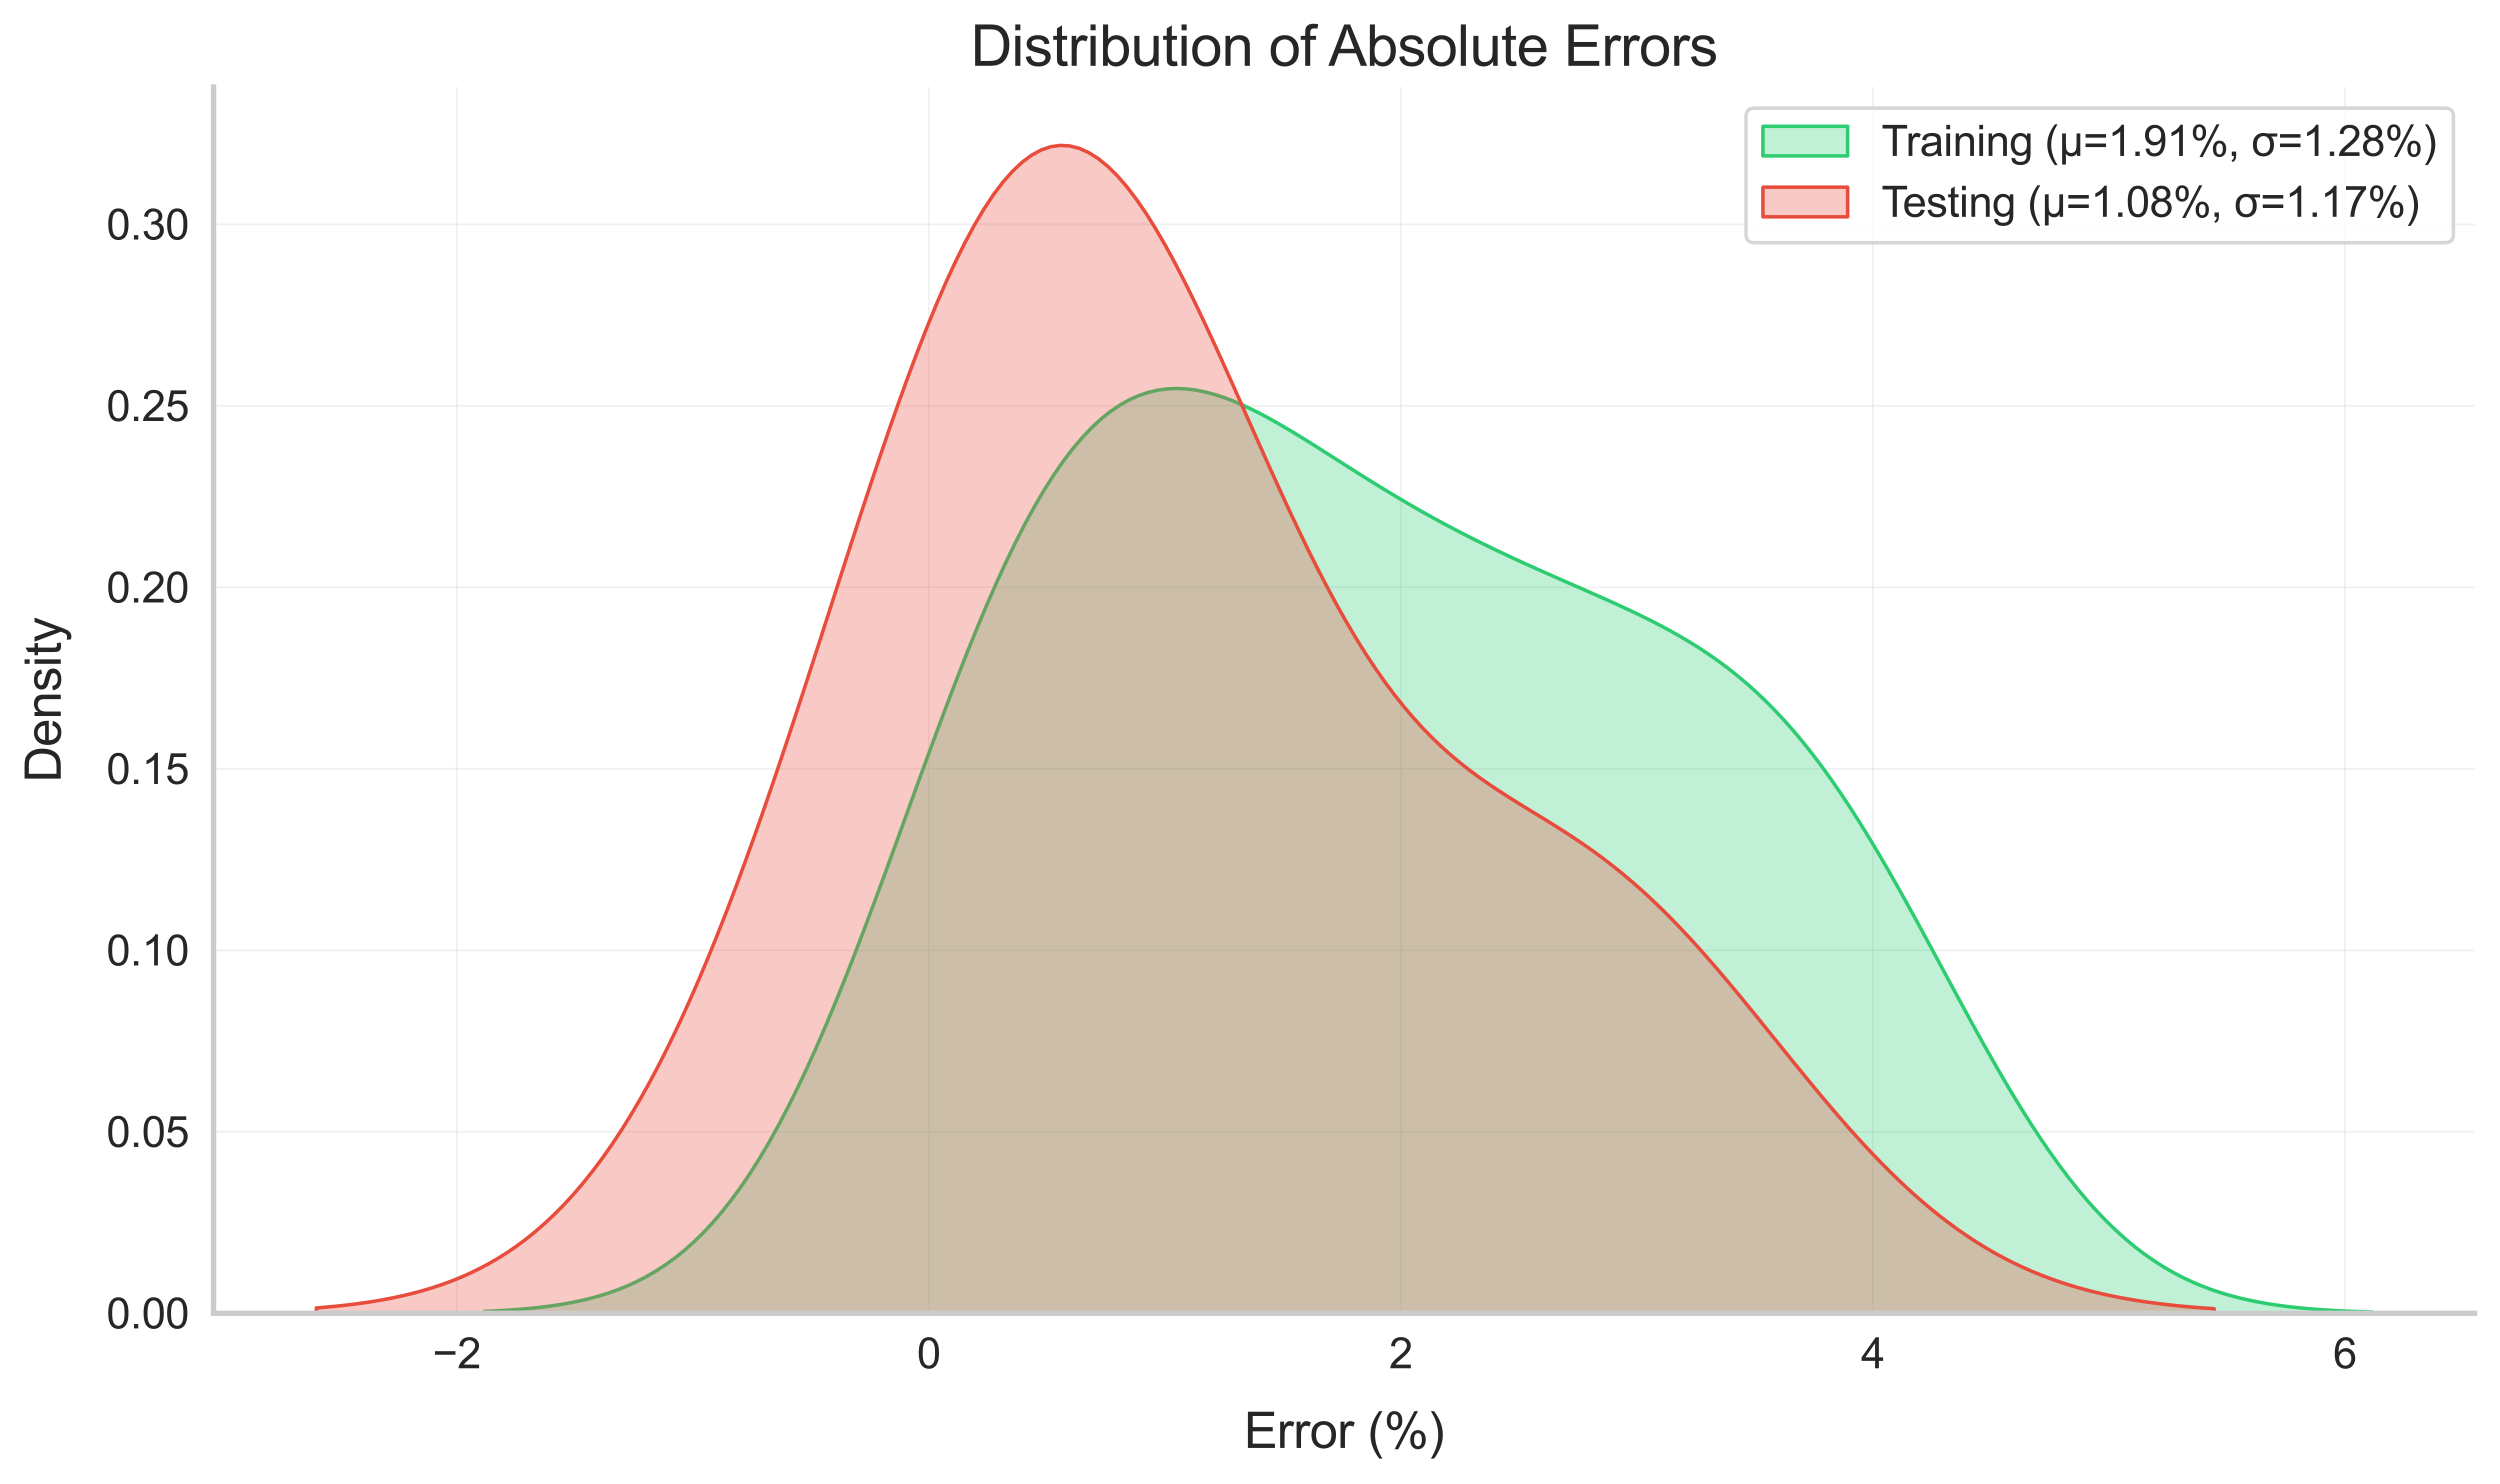 <?xml version="1.0" encoding="utf-8" standalone="no"?>
<!DOCTYPE svg PUBLIC "-//W3C//DTD SVG 1.1//EN"
  "http://www.w3.org/Graphics/SVG/1.1/DTD/svg11.dtd">
<svg xmlns:xlink="http://www.w3.org/1999/xlink" width="708.48pt" height="420.48pt" viewBox="0 0 708.48 420.48" xmlns="http://www.w3.org/2000/svg" version="1.1">
 <defs>
  <style type="text/css">*{stroke-linejoin: round; stroke-linecap: butt}</style>
 </defs>
 <g id="figure_1">
  <g id="patch_1">
   <path d="M 0 420.48 
L 708.48 420.48 
L 708.48 -0 
L 0 -0 
z
" style="fill: #ffffff"/>
  </g>
  <g id="axes_1">
   <g id="patch_2">
    <path d="M 60.521 372.168 
L 701.28 372.168 
L 701.28 24.652 
L 60.521 24.652 
z
" style="fill: #ffffff"/>
   </g>
   <g id="matplotlib.axis_1">
    <g id="xtick_1">
     <g id="line2d_1">
      <path d="M 129.421 372.168 
L 129.421 24.652 
" clip-path="url(#p36e61e6f39)" style="fill: none; stroke: #cccccc; stroke-opacity: 0.3; stroke-width: 0.5; stroke-linecap: round"/>
     </g>
     <g id="text_1">
      <!-- −2 -->
      <g style="fill: #262626" transform="translate(122.58 387.757) scale(0.12 -0.12)">
       <defs>
        <path id="ArialMT-2212" d="M 3381 1997 
L 356 1997 
L 356 2522 
L 3381 2522 
L 3381 1997 
z
" transform="scale(0.016)"/>
        <path id="ArialMT-32" d="M 3222 541 
L 3222 0 
L 194 0 
Q 188 203 259 391 
Q 375 700 629 1000 
Q 884 1300 1366 1694 
Q 2113 2306 2375 2664 
Q 2638 3022 2638 3341 
Q 2638 3675 2398 3904 
Q 2159 4134 1775 4134 
Q 1369 4134 1125 3890 
Q 881 3647 878 3216 
L 300 3275 
Q 359 3922 746 4261 
Q 1134 4600 1788 4600 
Q 2447 4600 2831 4234 
Q 3216 3869 3216 3328 
Q 3216 3053 3103 2787 
Q 2991 2522 2730 2228 
Q 2469 1934 1863 1422 
Q 1356 997 1212 845 
Q 1069 694 975 541 
L 3222 541 
z
" transform="scale(0.016)"/>
       </defs>
       <use xlink:href="#ArialMT-2212"/>
       <use xlink:href="#ArialMT-32" x="58.398"/>
      </g>
     </g>
    </g>
    <g id="xtick_2">
     <g id="line2d_2">
      <path d="M 263.195 372.168 
L 263.195 24.652 
" clip-path="url(#p36e61e6f39)" style="fill: none; stroke: #cccccc; stroke-opacity: 0.3; stroke-width: 0.5; stroke-linecap: round"/>
     </g>
     <g id="text_2">
      <!-- 0 -->
      <g style="fill: #262626" transform="translate(259.858 387.757) scale(0.12 -0.12)">
       <defs>
        <path id="ArialMT-30" d="M 266 2259 
Q 266 3072 433 3567 
Q 600 4063 929 4331 
Q 1259 4600 1759 4600 
Q 2128 4600 2406 4451 
Q 2684 4303 2865 4023 
Q 3047 3744 3150 3342 
Q 3253 2941 3253 2259 
Q 3253 1453 3087 958 
Q 2922 463 2592 192 
Q 2263 -78 1759 -78 
Q 1097 -78 719 397 
Q 266 969 266 2259 
z
M 844 2259 
Q 844 1131 1108 757 
Q 1372 384 1759 384 
Q 2147 384 2411 759 
Q 2675 1134 2675 2259 
Q 2675 3391 2411 3762 
Q 2147 4134 1753 4134 
Q 1366 4134 1134 3806 
Q 844 3388 844 2259 
z
" transform="scale(0.016)"/>
       </defs>
       <use xlink:href="#ArialMT-30"/>
      </g>
     </g>
    </g>
    <g id="xtick_3">
     <g id="line2d_3">
      <path d="M 396.969 372.168 
L 396.969 24.652 
" clip-path="url(#p36e61e6f39)" style="fill: none; stroke: #cccccc; stroke-opacity: 0.3; stroke-width: 0.5; stroke-linecap: round"/>
     </g>
     <g id="text_3">
      <!-- 2 -->
      <g style="fill: #262626" transform="translate(393.633 387.757) scale(0.12 -0.12)">
       <use xlink:href="#ArialMT-32"/>
      </g>
     </g>
    </g>
    <g id="xtick_4">
     <g id="line2d_4">
      <path d="M 530.743 372.168 
L 530.743 24.652 
" clip-path="url(#p36e61e6f39)" style="fill: none; stroke: #cccccc; stroke-opacity: 0.3; stroke-width: 0.5; stroke-linecap: round"/>
     </g>
     <g id="text_4">
      <!-- 4 -->
      <g style="fill: #262626" transform="translate(527.407 387.757) scale(0.12 -0.12)">
       <defs>
        <path id="ArialMT-34" d="M 2069 0 
L 2069 1097 
L 81 1097 
L 81 1613 
L 2172 4581 
L 2631 4581 
L 2631 1613 
L 3250 1613 
L 3250 1097 
L 2631 1097 
L 2631 0 
L 2069 0 
z
M 2069 1613 
L 2069 3678 
L 634 1613 
L 2069 1613 
z
" transform="scale(0.016)"/>
       </defs>
       <use xlink:href="#ArialMT-34"/>
      </g>
     </g>
    </g>
    <g id="xtick_5">
     <g id="line2d_5">
      <path d="M 664.518 372.168 
L 664.518 24.652 
" clip-path="url(#p36e61e6f39)" style="fill: none; stroke: #cccccc; stroke-opacity: 0.3; stroke-width: 0.5; stroke-linecap: round"/>
     </g>
     <g id="text_5">
      <!-- 6 -->
      <g style="fill: #262626" transform="translate(661.181 387.757) scale(0.12 -0.12)">
       <defs>
        <path id="ArialMT-36" d="M 3184 3459 
L 2625 3416 
Q 2550 3747 2413 3897 
Q 2184 4138 1850 4138 
Q 1581 4138 1378 3988 
Q 1113 3794 959 3422 
Q 806 3050 800 2363 
Q 1003 2672 1297 2822 
Q 1591 2972 1913 2972 
Q 2475 2972 2870 2558 
Q 3266 2144 3266 1488 
Q 3266 1056 3080 686 
Q 2894 316 2569 119 
Q 2244 -78 1831 -78 
Q 1128 -78 684 439 
Q 241 956 241 2144 
Q 241 3472 731 4075 
Q 1159 4600 1884 4600 
Q 2425 4600 2770 4297 
Q 3116 3994 3184 3459 
z
M 888 1484 
Q 888 1194 1011 928 
Q 1134 663 1356 523 
Q 1578 384 1822 384 
Q 2178 384 2434 671 
Q 2691 959 2691 1453 
Q 2691 1928 2437 2201 
Q 2184 2475 1800 2475 
Q 1419 2475 1153 2201 
Q 888 1928 888 1484 
z
" transform="scale(0.016)"/>
       </defs>
       <use xlink:href="#ArialMT-36"/>
      </g>
     </g>
    </g>
    <g id="text_6">
     <!-- Error (%) -->
     <g style="fill: #262626" transform="translate(352.515 410.333) scale(0.14 -0.14)">
      <defs>
       <path id="ArialMT-45" d="M 506 0 
L 506 4581 
L 3819 4581 
L 3819 4041 
L 1113 4041 
L 1113 2638 
L 3647 2638 
L 3647 2100 
L 1113 2100 
L 1113 541 
L 3925 541 
L 3925 0 
L 506 0 
z
" transform="scale(0.016)"/>
       <path id="ArialMT-72" d="M 416 0 
L 416 3319 
L 922 3319 
L 922 2816 
Q 1116 3169 1280 3281 
Q 1444 3394 1641 3394 
Q 1925 3394 2219 3213 
L 2025 2691 
Q 1819 2813 1613 2813 
Q 1428 2813 1281 2702 
Q 1134 2591 1072 2394 
Q 978 2094 978 1738 
L 978 0 
L 416 0 
z
" transform="scale(0.016)"/>
       <path id="ArialMT-6f" d="M 213 1659 
Q 213 2581 725 3025 
Q 1153 3394 1769 3394 
Q 2453 3394 2887 2945 
Q 3322 2497 3322 1706 
Q 3322 1066 3130 698 
Q 2938 331 2570 128 
Q 2203 -75 1769 -75 
Q 1072 -75 642 372 
Q 213 819 213 1659 
z
M 791 1659 
Q 791 1022 1069 705 
Q 1347 388 1769 388 
Q 2188 388 2466 706 
Q 2744 1025 2744 1678 
Q 2744 2294 2464 2611 
Q 2184 2928 1769 2928 
Q 1347 2928 1069 2612 
Q 791 2297 791 1659 
z
" transform="scale(0.016)"/>
       <path id="ArialMT-20" transform="scale(0.016)"/>
       <path id="ArialMT-28" d="M 1497 -1347 
Q 1031 -759 709 28 
Q 388 816 388 1659 
Q 388 2403 628 3084 
Q 909 3875 1497 4659 
L 1900 4659 
Q 1522 4009 1400 3731 
Q 1209 3300 1100 2831 
Q 966 2247 966 1656 
Q 966 153 1900 -1347 
L 1497 -1347 
z
" transform="scale(0.016)"/>
       <path id="ArialMT-25" d="M 372 3481 
Q 372 3972 619 4315 
Q 866 4659 1334 4659 
Q 1766 4659 2048 4351 
Q 2331 4044 2331 3447 
Q 2331 2866 2045 2552 
Q 1759 2238 1341 2238 
Q 925 2238 648 2547 
Q 372 2856 372 3481 
z
M 1350 4272 
Q 1141 4272 1002 4090 
Q 863 3909 863 3425 
Q 863 2984 1003 2804 
Q 1144 2625 1350 2625 
Q 1563 2625 1702 2806 
Q 1841 2988 1841 3469 
Q 1841 3913 1700 4092 
Q 1559 4272 1350 4272 
z
M 1353 -169 
L 3859 4659 
L 4316 4659 
L 1819 -169 
L 1353 -169 
z
M 3334 1075 
Q 3334 1569 3581 1911 
Q 3828 2253 4300 2253 
Q 4731 2253 5014 1945 
Q 5297 1638 5297 1041 
Q 5297 459 5011 145 
Q 4725 -169 4303 -169 
Q 3888 -169 3611 142 
Q 3334 453 3334 1075 
z
M 4316 1866 
Q 4103 1866 3964 1684 
Q 3825 1503 3825 1019 
Q 3825 581 3965 400 
Q 4106 219 4313 219 
Q 4528 219 4667 400 
Q 4806 581 4806 1063 
Q 4806 1506 4665 1686 
Q 4525 1866 4316 1866 
z
" transform="scale(0.016)"/>
       <path id="ArialMT-29" d="M 791 -1347 
L 388 -1347 
Q 1322 153 1322 1656 
Q 1322 2244 1188 2822 
Q 1081 3291 891 3722 
Q 769 4003 388 4659 
L 791 4659 
Q 1378 3875 1659 3084 
Q 1900 2403 1900 1659 
Q 1900 816 1576 28 
Q 1253 -759 791 -1347 
z
" transform="scale(0.016)"/>
      </defs>
      <use xlink:href="#ArialMT-45"/>
      <use xlink:href="#ArialMT-72" x="66.699"/>
      <use xlink:href="#ArialMT-72" x="100"/>
      <use xlink:href="#ArialMT-6f" x="133.301"/>
      <use xlink:href="#ArialMT-72" x="188.916"/>
      <use xlink:href="#ArialMT-20" x="222.217"/>
      <use xlink:href="#ArialMT-28" x="250"/>
      <use xlink:href="#ArialMT-25" x="283.301"/>
      <use xlink:href="#ArialMT-29" x="372.217"/>
     </g>
    </g>
   </g>
   <g id="matplotlib.axis_2">
    <g id="ytick_1">
     <g id="line2d_6">
      <path d="M 60.521 372.168 
L 701.28 372.168 
" clip-path="url(#p36e61e6f39)" style="fill: none; stroke: #cccccc; stroke-opacity: 0.3; stroke-width: 0.5; stroke-linecap: round"/>
     </g>
     <g id="text_7">
      <!-- 0.00 -->
      <g style="fill: #262626" transform="translate(30.168 376.462) scale(0.12 -0.12)">
       <defs>
        <path id="ArialMT-2e" d="M 581 0 
L 581 641 
L 1222 641 
L 1222 0 
L 581 0 
z
" transform="scale(0.016)"/>
       </defs>
       <use xlink:href="#ArialMT-30"/>
       <use xlink:href="#ArialMT-2e" x="55.615"/>
       <use xlink:href="#ArialMT-30" x="83.398"/>
       <use xlink:href="#ArialMT-30" x="139.014"/>
      </g>
     </g>
    </g>
    <g id="ytick_2">
     <g id="line2d_7">
      <path d="M 60.521 320.737 
L 701.28 320.737 
" clip-path="url(#p36e61e6f39)" style="fill: none; stroke: #cccccc; stroke-opacity: 0.3; stroke-width: 0.5; stroke-linecap: round"/>
     </g>
     <g id="text_8">
      <!-- 0.05 -->
      <g style="fill: #262626" transform="translate(30.168 325.032) scale(0.12 -0.12)">
       <defs>
        <path id="ArialMT-35" d="M 266 1200 
L 856 1250 
Q 922 819 1161 601 
Q 1400 384 1738 384 
Q 2144 384 2425 690 
Q 2706 997 2706 1503 
Q 2706 1984 2436 2262 
Q 2166 2541 1728 2541 
Q 1456 2541 1237 2417 
Q 1019 2294 894 2097 
L 366 2166 
L 809 4519 
L 3088 4519 
L 3088 3981 
L 1259 3981 
L 1013 2750 
Q 1425 3038 1878 3038 
Q 2478 3038 2890 2622 
Q 3303 2206 3303 1553 
Q 3303 931 2941 478 
Q 2500 -78 1738 -78 
Q 1113 -78 717 272 
Q 322 622 266 1200 
z
" transform="scale(0.016)"/>
       </defs>
       <use xlink:href="#ArialMT-30"/>
       <use xlink:href="#ArialMT-2e" x="55.615"/>
       <use xlink:href="#ArialMT-30" x="83.398"/>
       <use xlink:href="#ArialMT-35" x="139.014"/>
      </g>
     </g>
    </g>
    <g id="ytick_3">
     <g id="line2d_8">
      <path d="M 60.521 269.307 
L 701.28 269.307 
" clip-path="url(#p36e61e6f39)" style="fill: none; stroke: #cccccc; stroke-opacity: 0.3; stroke-width: 0.5; stroke-linecap: round"/>
     </g>
     <g id="text_9">
      <!-- 0.10 -->
      <g style="fill: #262626" transform="translate(30.168 273.601) scale(0.12 -0.12)">
       <defs>
        <path id="ArialMT-31" d="M 2384 0 
L 1822 0 
L 1822 3584 
Q 1619 3391 1289 3197 
Q 959 3003 697 2906 
L 697 3450 
Q 1169 3672 1522 3987 
Q 1875 4303 2022 4600 
L 2384 4600 
L 2384 0 
z
" transform="scale(0.016)"/>
       </defs>
       <use xlink:href="#ArialMT-30"/>
       <use xlink:href="#ArialMT-2e" x="55.615"/>
       <use xlink:href="#ArialMT-31" x="83.398"/>
       <use xlink:href="#ArialMT-30" x="139.014"/>
      </g>
     </g>
    </g>
    <g id="ytick_4">
     <g id="line2d_9">
      <path d="M 60.521 217.876 
L 701.28 217.876 
" clip-path="url(#p36e61e6f39)" style="fill: none; stroke: #cccccc; stroke-opacity: 0.3; stroke-width: 0.5; stroke-linecap: round"/>
     </g>
     <g id="text_10">
      <!-- 0.15 -->
      <g style="fill: #262626" transform="translate(30.168 222.171) scale(0.12 -0.12)">
       <use xlink:href="#ArialMT-30"/>
       <use xlink:href="#ArialMT-2e" x="55.615"/>
       <use xlink:href="#ArialMT-31" x="83.398"/>
       <use xlink:href="#ArialMT-35" x="139.014"/>
      </g>
     </g>
    </g>
    <g id="ytick_5">
     <g id="line2d_10">
      <path d="M 60.521 166.446 
L 701.28 166.446 
" clip-path="url(#p36e61e6f39)" style="fill: none; stroke: #cccccc; stroke-opacity: 0.3; stroke-width: 0.5; stroke-linecap: round"/>
     </g>
     <g id="text_11">
      <!-- 0.20 -->
      <g style="fill: #262626" transform="translate(30.168 170.741) scale(0.12 -0.12)">
       <use xlink:href="#ArialMT-30"/>
       <use xlink:href="#ArialMT-2e" x="55.615"/>
       <use xlink:href="#ArialMT-32" x="83.398"/>
       <use xlink:href="#ArialMT-30" x="139.014"/>
      </g>
     </g>
    </g>
    <g id="ytick_6">
     <g id="line2d_11">
      <path d="M 60.521 115.016 
L 701.28 115.016 
" clip-path="url(#p36e61e6f39)" style="fill: none; stroke: #cccccc; stroke-opacity: 0.3; stroke-width: 0.5; stroke-linecap: round"/>
     </g>
     <g id="text_12">
      <!-- 0.25 -->
      <g style="fill: #262626" transform="translate(30.168 119.31) scale(0.12 -0.12)">
       <use xlink:href="#ArialMT-30"/>
       <use xlink:href="#ArialMT-2e" x="55.615"/>
       <use xlink:href="#ArialMT-32" x="83.398"/>
       <use xlink:href="#ArialMT-35" x="139.014"/>
      </g>
     </g>
    </g>
    <g id="ytick_7">
     <g id="line2d_12">
      <path d="M 60.521 63.585 
L 701.28 63.585 
" clip-path="url(#p36e61e6f39)" style="fill: none; stroke: #cccccc; stroke-opacity: 0.3; stroke-width: 0.5; stroke-linecap: round"/>
     </g>
     <g id="text_13">
      <!-- 0.30 -->
      <g style="fill: #262626" transform="translate(30.168 67.88) scale(0.12 -0.12)">
       <defs>
        <path id="ArialMT-33" d="M 269 1209 
L 831 1284 
Q 928 806 1161 595 
Q 1394 384 1728 384 
Q 2125 384 2398 659 
Q 2672 934 2672 1341 
Q 2672 1728 2419 1979 
Q 2166 2231 1775 2231 
Q 1616 2231 1378 2169 
L 1441 2663 
Q 1497 2656 1531 2656 
Q 1891 2656 2178 2843 
Q 2466 3031 2466 3422 
Q 2466 3731 2256 3934 
Q 2047 4138 1716 4138 
Q 1388 4138 1169 3931 
Q 950 3725 888 3313 
L 325 3413 
Q 428 3978 793 4289 
Q 1159 4600 1703 4600 
Q 2078 4600 2393 4439 
Q 2709 4278 2876 4000 
Q 3044 3722 3044 3409 
Q 3044 3113 2884 2869 
Q 2725 2625 2413 2481 
Q 2819 2388 3044 2092 
Q 3269 1797 3269 1353 
Q 3269 753 2831 336 
Q 2394 -81 1725 -81 
Q 1122 -81 723 278 
Q 325 638 269 1209 
z
" transform="scale(0.016)"/>
       </defs>
       <use xlink:href="#ArialMT-30"/>
       <use xlink:href="#ArialMT-2e" x="55.615"/>
       <use xlink:href="#ArialMT-33" x="83.398"/>
       <use xlink:href="#ArialMT-30" x="139.014"/>
      </g>
     </g>
    </g>
    <g id="text_14">
     <!-- Density -->
     <g style="fill: #262626" transform="translate(17.221 221.751) rotate(-90) scale(0.14 -0.14)">
      <defs>
       <path id="ArialMT-44" d="M 494 0 
L 494 4581 
L 2072 4581 
Q 2606 4581 2888 4516 
Q 3281 4425 3559 4188 
Q 3922 3881 4101 3404 
Q 4281 2928 4281 2316 
Q 4281 1794 4159 1391 
Q 4038 988 3847 723 
Q 3656 459 3429 307 
Q 3203 156 2883 78 
Q 2563 0 2147 0 
L 494 0 
z
M 1100 541 
L 2078 541 
Q 2531 541 2789 625 
Q 3047 709 3200 863 
Q 3416 1078 3536 1442 
Q 3656 1806 3656 2325 
Q 3656 3044 3420 3430 
Q 3184 3816 2847 3947 
Q 2603 4041 2063 4041 
L 1100 4041 
L 1100 541 
z
" transform="scale(0.016)"/>
       <path id="ArialMT-65" d="M 2694 1069 
L 3275 997 
Q 3138 488 2766 206 
Q 2394 -75 1816 -75 
Q 1088 -75 661 373 
Q 234 822 234 1631 
Q 234 2469 665 2931 
Q 1097 3394 1784 3394 
Q 2450 3394 2872 2941 
Q 3294 2488 3294 1666 
Q 3294 1616 3291 1516 
L 816 1516 
Q 847 969 1125 678 
Q 1403 388 1819 388 
Q 2128 388 2347 550 
Q 2566 713 2694 1069 
z
M 847 1978 
L 2700 1978 
Q 2663 2397 2488 2606 
Q 2219 2931 1791 2931 
Q 1403 2931 1139 2672 
Q 875 2413 847 1978 
z
" transform="scale(0.016)"/>
       <path id="ArialMT-6e" d="M 422 0 
L 422 3319 
L 928 3319 
L 928 2847 
Q 1294 3394 1984 3394 
Q 2284 3394 2536 3286 
Q 2788 3178 2913 3003 
Q 3038 2828 3088 2588 
Q 3119 2431 3119 2041 
L 3119 0 
L 2556 0 
L 2556 2019 
Q 2556 2363 2490 2533 
Q 2425 2703 2258 2804 
Q 2091 2906 1866 2906 
Q 1506 2906 1245 2678 
Q 984 2450 984 1813 
L 984 0 
L 422 0 
z
" transform="scale(0.016)"/>
       <path id="ArialMT-73" d="M 197 991 
L 753 1078 
Q 800 744 1014 566 
Q 1228 388 1613 388 
Q 2000 388 2187 545 
Q 2375 703 2375 916 
Q 2375 1106 2209 1216 
Q 2094 1291 1634 1406 
Q 1016 1563 777 1677 
Q 538 1791 414 1992 
Q 291 2194 291 2438 
Q 291 2659 392 2848 
Q 494 3038 669 3163 
Q 800 3259 1026 3326 
Q 1253 3394 1513 3394 
Q 1903 3394 2198 3281 
Q 2494 3169 2634 2976 
Q 2775 2784 2828 2463 
L 2278 2388 
Q 2241 2644 2061 2787 
Q 1881 2931 1553 2931 
Q 1166 2931 1000 2803 
Q 834 2675 834 2503 
Q 834 2394 903 2306 
Q 972 2216 1119 2156 
Q 1203 2125 1616 2013 
Q 2213 1853 2448 1751 
Q 2684 1650 2818 1456 
Q 2953 1263 2953 975 
Q 2953 694 2789 445 
Q 2625 197 2315 61 
Q 2006 -75 1616 -75 
Q 969 -75 630 194 
Q 291 463 197 991 
z
" transform="scale(0.016)"/>
       <path id="ArialMT-69" d="M 425 3934 
L 425 4581 
L 988 4581 
L 988 3934 
L 425 3934 
z
M 425 0 
L 425 3319 
L 988 3319 
L 988 0 
L 425 0 
z
" transform="scale(0.016)"/>
       <path id="ArialMT-74" d="M 1650 503 
L 1731 6 
Q 1494 -44 1306 -44 
Q 1000 -44 831 53 
Q 663 150 594 308 
Q 525 466 525 972 
L 525 2881 
L 113 2881 
L 113 3319 
L 525 3319 
L 525 4141 
L 1084 4478 
L 1084 3319 
L 1650 3319 
L 1650 2881 
L 1084 2881 
L 1084 941 
Q 1084 700 1114 631 
Q 1144 563 1211 522 
Q 1278 481 1403 481 
Q 1497 481 1650 503 
z
" transform="scale(0.016)"/>
       <path id="ArialMT-79" d="M 397 -1278 
L 334 -750 
Q 519 -800 656 -800 
Q 844 -800 956 -737 
Q 1069 -675 1141 -563 
Q 1194 -478 1313 -144 
Q 1328 -97 1363 -6 
L 103 3319 
L 709 3319 
L 1400 1397 
Q 1534 1031 1641 628 
Q 1738 1016 1872 1384 
L 2581 3319 
L 3144 3319 
L 1881 -56 
Q 1678 -603 1566 -809 
Q 1416 -1088 1222 -1217 
Q 1028 -1347 759 -1347 
Q 597 -1347 397 -1278 
z
" transform="scale(0.016)"/>
      </defs>
      <use xlink:href="#ArialMT-44"/>
      <use xlink:href="#ArialMT-65" x="72.217"/>
      <use xlink:href="#ArialMT-6e" x="127.832"/>
      <use xlink:href="#ArialMT-73" x="183.447"/>
      <use xlink:href="#ArialMT-69" x="233.447"/>
      <use xlink:href="#ArialMT-74" x="255.664"/>
      <use xlink:href="#ArialMT-79" x="283.447"/>
     </g>
    </g>
   </g>
   <g id="PolyCollection_1">
    <defs>
     <path id="mda0208ecd4" d="M 137.27 -48.849 
L 137.27 -48.312 
L 139.958 -48.312 
L 142.646 -48.312 
L 145.334 -48.312 
L 148.022 -48.312 
L 150.71 -48.312 
L 153.398 -48.312 
L 156.085 -48.312 
L 158.773 -48.312 
L 161.461 -48.312 
L 164.149 -48.312 
L 166.837 -48.312 
L 169.525 -48.312 
L 172.213 -48.312 
L 174.9 -48.312 
L 177.588 -48.312 
L 180.276 -48.312 
L 182.964 -48.312 
L 185.652 -48.312 
L 188.34 -48.312 
L 191.028 -48.312 
L 193.715 -48.312 
L 196.403 -48.312 
L 199.091 -48.312 
L 201.779 -48.312 
L 204.467 -48.312 
L 207.155 -48.312 
L 209.843 -48.312 
L 212.53 -48.312 
L 215.218 -48.312 
L 217.906 -48.312 
L 220.594 -48.312 
L 223.282 -48.312 
L 225.97 -48.312 
L 228.658 -48.312 
L 231.346 -48.312 
L 234.033 -48.312 
L 236.721 -48.312 
L 239.409 -48.312 
L 242.097 -48.312 
L 244.785 -48.312 
L 247.473 -48.312 
L 250.161 -48.312 
L 252.848 -48.312 
L 255.536 -48.312 
L 258.224 -48.312 
L 260.912 -48.312 
L 263.6 -48.312 
L 266.288 -48.312 
L 268.976 -48.312 
L 271.663 -48.312 
L 274.351 -48.312 
L 277.039 -48.312 
L 279.727 -48.312 
L 282.415 -48.312 
L 285.103 -48.312 
L 287.791 -48.312 
L 290.478 -48.312 
L 293.166 -48.312 
L 295.854 -48.312 
L 298.542 -48.312 
L 301.23 -48.312 
L 303.918 -48.312 
L 306.606 -48.312 
L 309.293 -48.312 
L 311.981 -48.312 
L 314.669 -48.312 
L 317.357 -48.312 
L 320.045 -48.312 
L 322.733 -48.312 
L 325.421 -48.312 
L 328.108 -48.312 
L 330.796 -48.312 
L 333.484 -48.312 
L 336.172 -48.312 
L 338.86 -48.312 
L 341.548 -48.312 
L 344.236 -48.312 
L 346.924 -48.312 
L 349.611 -48.312 
L 352.299 -48.312 
L 354.987 -48.312 
L 357.675 -48.312 
L 360.363 -48.312 
L 363.051 -48.312 
L 365.739 -48.312 
L 368.426 -48.312 
L 371.114 -48.312 
L 373.802 -48.312 
L 376.49 -48.312 
L 379.178 -48.312 
L 381.866 -48.312 
L 384.554 -48.312 
L 387.241 -48.312 
L 389.929 -48.312 
L 392.617 -48.312 
L 395.305 -48.312 
L 397.993 -48.312 
L 400.681 -48.312 
L 403.369 -48.312 
L 406.056 -48.312 
L 408.744 -48.312 
L 411.432 -48.312 
L 414.12 -48.312 
L 416.808 -48.312 
L 419.496 -48.312 
L 422.184 -48.312 
L 424.871 -48.312 
L 427.559 -48.312 
L 430.247 -48.312 
L 432.935 -48.312 
L 435.623 -48.312 
L 438.311 -48.312 
L 440.999 -48.312 
L 443.686 -48.312 
L 446.374 -48.312 
L 449.062 -48.312 
L 451.75 -48.312 
L 454.438 -48.312 
L 457.126 -48.312 
L 459.814 -48.312 
L 462.501 -48.312 
L 465.189 -48.312 
L 467.877 -48.312 
L 470.565 -48.312 
L 473.253 -48.312 
L 475.941 -48.312 
L 478.629 -48.312 
L 481.317 -48.312 
L 484.004 -48.312 
L 486.692 -48.312 
L 489.38 -48.312 
L 492.068 -48.312 
L 494.756 -48.312 
L 497.444 -48.312 
L 500.132 -48.312 
L 502.819 -48.312 
L 505.507 -48.312 
L 508.195 -48.312 
L 510.883 -48.312 
L 513.571 -48.312 
L 516.259 -48.312 
L 518.947 -48.312 
L 521.634 -48.312 
L 524.322 -48.312 
L 527.01 -48.312 
L 529.698 -48.312 
L 532.386 -48.312 
L 535.074 -48.312 
L 537.762 -48.312 
L 540.449 -48.312 
L 543.137 -48.312 
L 545.825 -48.312 
L 548.513 -48.312 
L 551.201 -48.312 
L 553.889 -48.312 
L 556.577 -48.312 
L 559.264 -48.312 
L 561.952 -48.312 
L 564.64 -48.312 
L 567.328 -48.312 
L 570.016 -48.312 
L 572.704 -48.312 
L 575.392 -48.312 
L 578.079 -48.312 
L 580.767 -48.312 
L 583.455 -48.312 
L 586.143 -48.312 
L 588.831 -48.312 
L 591.519 -48.312 
L 594.207 -48.312 
L 596.894 -48.312 
L 599.582 -48.312 
L 602.27 -48.312 
L 604.958 -48.312 
L 607.646 -48.312 
L 610.334 -48.312 
L 613.022 -48.312 
L 615.71 -48.312 
L 618.397 -48.312 
L 621.085 -48.312 
L 623.773 -48.312 
L 626.461 -48.312 
L 629.149 -48.312 
L 631.837 -48.312 
L 634.525 -48.312 
L 637.212 -48.312 
L 639.9 -48.312 
L 642.588 -48.312 
L 645.276 -48.312 
L 647.964 -48.312 
L 650.652 -48.312 
L 653.34 -48.312 
L 656.027 -48.312 
L 658.715 -48.312 
L 661.403 -48.312 
L 664.091 -48.312 
L 666.779 -48.312 
L 669.467 -48.312 
L 672.155 -48.312 
L 672.155 -48.671 
L 672.155 -48.671 
L 669.467 -48.752 
L 666.779 -48.848 
L 664.091 -48.964 
L 661.403 -49.102 
L 658.715 -49.265 
L 656.027 -49.457 
L 653.34 -49.683 
L 650.652 -49.948 
L 647.964 -50.257 
L 645.276 -50.615 
L 642.588 -51.03 
L 639.9 -51.507 
L 637.212 -52.055 
L 634.525 -52.68 
L 631.837 -53.392 
L 629.149 -54.198 
L 626.461 -55.107 
L 623.773 -56.129 
L 621.085 -57.272 
L 618.397 -58.546 
L 615.71 -59.961 
L 613.022 -61.524 
L 610.334 -63.244 
L 607.646 -65.13 
L 604.958 -67.188 
L 602.27 -69.427 
L 599.582 -71.85 
L 596.894 -74.462 
L 594.207 -77.267 
L 591.519 -80.267 
L 588.831 -83.461 
L 586.143 -86.849 
L 583.455 -90.426 
L 580.767 -94.188 
L 578.079 -98.129 
L 575.392 -102.239 
L 572.704 -106.508 
L 570.016 -110.924 
L 567.328 -115.473 
L 564.64 -120.14 
L 561.952 -124.907 
L 559.264 -129.758 
L 556.577 -134.674 
L 553.889 -139.634 
L 551.201 -144.619 
L 548.513 -149.609 
L 545.825 -154.583 
L 543.137 -159.522 
L 540.449 -164.406 
L 537.762 -169.217 
L 535.074 -173.938 
L 532.386 -178.552 
L 529.698 -183.044 
L 527.01 -187.403 
L 524.322 -191.616 
L 521.634 -195.673 
L 518.947 -199.569 
L 516.259 -203.296 
L 513.571 -206.852 
L 510.883 -210.234 
L 508.195 -213.442 
L 505.507 -216.478 
L 502.819 -219.345 
L 500.132 -222.049 
L 497.444 -224.594 
L 494.756 -226.987 
L 492.068 -229.238 
L 489.38 -231.354 
L 486.692 -233.344 
L 484.004 -235.219 
L 481.317 -236.988 
L 478.629 -238.661 
L 475.941 -240.247 
L 473.253 -241.757 
L 470.565 -243.2 
L 467.877 -244.584 
L 465.189 -245.918 
L 462.501 -247.211 
L 459.814 -248.469 
L 457.126 -249.699 
L 454.438 -250.908 
L 451.75 -252.102 
L 449.062 -253.286 
L 446.374 -254.464 
L 443.686 -255.642 
L 440.999 -256.823 
L 438.311 -258.01 
L 435.623 -259.208 
L 432.935 -260.419 
L 430.247 -261.646 
L 427.559 -262.891 
L 424.871 -264.158 
L 422.184 -265.448 
L 419.496 -266.763 
L 416.808 -268.106 
L 414.12 -269.477 
L 411.432 -270.879 
L 408.744 -272.312 
L 406.056 -273.777 
L 403.369 -275.274 
L 400.681 -276.804 
L 397.993 -278.365 
L 395.305 -279.957 
L 392.617 -281.578 
L 389.929 -283.224 
L 387.241 -284.894 
L 384.554 -286.583 
L 381.866 -288.286 
L 379.178 -289.997 
L 376.49 -291.71 
L 373.802 -293.416 
L 371.114 -295.108 
L 368.426 -296.775 
L 365.739 -298.408 
L 363.051 -299.995 
L 360.363 -301.523 
L 357.675 -302.98 
L 354.987 -304.352 
L 352.299 -305.623 
L 349.611 -306.779 
L 346.924 -307.805 
L 344.236 -308.682 
L 341.548 -309.396 
L 338.86 -309.928 
L 336.172 -310.263 
L 333.484 -310.382 
L 330.796 -310.27 
L 328.108 -309.909 
L 325.421 -309.284 
L 322.733 -308.38 
L 320.045 -307.182 
L 317.357 -305.677 
L 314.669 -303.853 
L 311.981 -301.7 
L 309.293 -299.209 
L 306.606 -296.373 
L 303.918 -293.187 
L 301.23 -289.65 
L 298.542 -285.76 
L 295.854 -281.521 
L 293.166 -276.938 
L 290.478 -272.018 
L 287.791 -266.773 
L 285.103 -261.217 
L 282.415 -255.364 
L 279.727 -249.236 
L 277.039 -242.853 
L 274.351 -236.239 
L 271.663 -229.421 
L 268.976 -222.427 
L 266.288 -215.288 
L 263.6 -208.034 
L 260.912 -200.697 
L 258.224 -193.311 
L 255.536 -185.91 
L 252.848 -178.525 
L 250.161 -171.19 
L 247.473 -163.935 
L 244.785 -156.793 
L 242.097 -149.79 
L 239.409 -142.955 
L 236.721 -136.312 
L 234.033 -129.882 
L 231.346 -123.686 
L 228.658 -117.741 
L 225.97 -112.06 
L 223.282 -106.655 
L 220.594 -101.533 
L 217.906 -96.702 
L 215.218 -92.162 
L 212.53 -87.915 
L 209.843 -83.959 
L 207.155 -80.288 
L 204.467 -76.897 
L 201.779 -73.777 
L 199.091 -70.919 
L 196.403 -68.311 
L 193.715 -65.942 
L 191.028 -63.798 
L 188.34 -61.867 
L 185.652 -60.134 
L 182.964 -58.585 
L 180.276 -57.207 
L 177.588 -55.986 
L 174.9 -54.909 
L 172.213 -53.962 
L 169.525 -53.133 
L 166.837 -52.411 
L 164.149 -51.784 
L 161.461 -51.242 
L 158.773 -50.775 
L 156.085 -50.375 
L 153.398 -50.034 
L 150.71 -49.743 
L 148.022 -49.498 
L 145.334 -49.29 
L 142.646 -49.116 
L 139.958 -48.971 
L 137.27 -48.849 
z
" style="stroke: #2ecc71"/>
    </defs>
    <g clip-path="url(#p36e61e6f39)">
     <use xlink:href="#mda0208ecd4" x="0" y="420.48" style="fill: #2ecc71; fill-opacity: 0.3; stroke: #2ecc71"/>
    </g>
   </g>
   <g id="PolyCollection_2">
    <defs>
     <path id="mc4e88606cf" d="M 89.646 -49.81 
L 89.646 -48.312 
L 92.349 -48.312 
L 95.051 -48.312 
L 97.754 -48.312 
L 100.457 -48.312 
L 103.159 -48.312 
L 105.862 -48.312 
L 108.565 -48.312 
L 111.267 -48.312 
L 113.97 -48.312 
L 116.673 -48.312 
L 119.375 -48.312 
L 122.078 -48.312 
L 124.781 -48.312 
L 127.483 -48.312 
L 130.186 -48.312 
L 132.889 -48.312 
L 135.591 -48.312 
L 138.294 -48.312 
L 140.997 -48.312 
L 143.7 -48.312 
L 146.402 -48.312 
L 149.105 -48.312 
L 151.808 -48.312 
L 154.51 -48.312 
L 157.213 -48.312 
L 159.916 -48.312 
L 162.618 -48.312 
L 165.321 -48.312 
L 168.024 -48.312 
L 170.726 -48.312 
L 173.429 -48.312 
L 176.132 -48.312 
L 178.834 -48.312 
L 181.537 -48.312 
L 184.24 -48.312 
L 186.942 -48.312 
L 189.645 -48.312 
L 192.348 -48.312 
L 195.05 -48.312 
L 197.753 -48.312 
L 200.456 -48.312 
L 203.158 -48.312 
L 205.861 -48.312 
L 208.564 -48.312 
L 211.266 -48.312 
L 213.969 -48.312 
L 216.672 -48.312 
L 219.374 -48.312 
L 222.077 -48.312 
L 224.78 -48.312 
L 227.482 -48.312 
L 230.185 -48.312 
L 232.888 -48.312 
L 235.59 -48.312 
L 238.293 -48.312 
L 240.996 -48.312 
L 243.698 -48.312 
L 246.401 -48.312 
L 249.104 -48.312 
L 251.806 -48.312 
L 254.509 -48.312 
L 257.212 -48.312 
L 259.914 -48.312 
L 262.617 -48.312 
L 265.32 -48.312 
L 268.022 -48.312 
L 270.725 -48.312 
L 273.428 -48.312 
L 276.13 -48.312 
L 278.833 -48.312 
L 281.536 -48.312 
L 284.238 -48.312 
L 286.941 -48.312 
L 289.644 -48.312 
L 292.346 -48.312 
L 295.049 -48.312 
L 297.752 -48.312 
L 300.455 -48.312 
L 303.157 -48.312 
L 305.86 -48.312 
L 308.563 -48.312 
L 311.265 -48.312 
L 313.968 -48.312 
L 316.671 -48.312 
L 319.373 -48.312 
L 322.076 -48.312 
L 324.779 -48.312 
L 327.481 -48.312 
L 330.184 -48.312 
L 332.887 -48.312 
L 335.589 -48.312 
L 338.292 -48.312 
L 340.995 -48.312 
L 343.697 -48.312 
L 346.4 -48.312 
L 349.103 -48.312 
L 351.805 -48.312 
L 354.508 -48.312 
L 357.211 -48.312 
L 359.913 -48.312 
L 362.616 -48.312 
L 365.319 -48.312 
L 368.021 -48.312 
L 370.724 -48.312 
L 373.427 -48.312 
L 376.129 -48.312 
L 378.832 -48.312 
L 381.535 -48.312 
L 384.237 -48.312 
L 386.94 -48.312 
L 389.643 -48.312 
L 392.345 -48.312 
L 395.048 -48.312 
L 397.751 -48.312 
L 400.453 -48.312 
L 403.156 -48.312 
L 405.859 -48.312 
L 408.561 -48.312 
L 411.264 -48.312 
L 413.967 -48.312 
L 416.669 -48.312 
L 419.372 -48.312 
L 422.075 -48.312 
L 424.777 -48.312 
L 427.48 -48.312 
L 430.183 -48.312 
L 432.885 -48.312 
L 435.588 -48.312 
L 438.291 -48.312 
L 440.993 -48.312 
L 443.696 -48.312 
L 446.399 -48.312 
L 449.101 -48.312 
L 451.804 -48.312 
L 454.507 -48.312 
L 457.21 -48.312 
L 459.912 -48.312 
L 462.615 -48.312 
L 465.318 -48.312 
L 468.02 -48.312 
L 470.723 -48.312 
L 473.426 -48.312 
L 476.128 -48.312 
L 478.831 -48.312 
L 481.534 -48.312 
L 484.236 -48.312 
L 486.939 -48.312 
L 489.642 -48.312 
L 492.344 -48.312 
L 495.047 -48.312 
L 497.75 -48.312 
L 500.452 -48.312 
L 503.155 -48.312 
L 505.858 -48.312 
L 508.56 -48.312 
L 511.263 -48.312 
L 513.966 -48.312 
L 516.668 -48.312 
L 519.371 -48.312 
L 522.074 -48.312 
L 524.776 -48.312 
L 527.479 -48.312 
L 530.182 -48.312 
L 532.884 -48.312 
L 535.587 -48.312 
L 538.29 -48.312 
L 540.992 -48.312 
L 543.695 -48.312 
L 546.398 -48.312 
L 549.1 -48.312 
L 551.803 -48.312 
L 554.506 -48.312 
L 557.208 -48.312 
L 559.911 -48.312 
L 562.614 -48.312 
L 565.316 -48.312 
L 568.019 -48.312 
L 570.722 -48.312 
L 573.424 -48.312 
L 576.127 -48.312 
L 578.83 -48.312 
L 581.532 -48.312 
L 584.235 -48.312 
L 586.938 -48.312 
L 589.64 -48.312 
L 592.343 -48.312 
L 595.046 -48.312 
L 597.748 -48.312 
L 600.451 -48.312 
L 603.154 -48.312 
L 605.857 -48.312 
L 608.559 -48.312 
L 611.262 -48.312 
L 613.965 -48.312 
L 616.667 -48.312 
L 619.37 -48.312 
L 622.073 -48.312 
L 624.775 -48.312 
L 627.478 -48.312 
L 627.478 -49.593 
L 627.478 -49.593 
L 624.775 -49.779 
L 622.073 -49.988 
L 619.37 -50.222 
L 616.667 -50.485 
L 613.965 -50.779 
L 611.262 -51.108 
L 608.559 -51.473 
L 605.857 -51.879 
L 603.154 -52.328 
L 600.451 -52.825 
L 597.748 -53.373 
L 595.046 -53.976 
L 592.343 -54.638 
L 589.64 -55.363 
L 586.938 -56.154 
L 584.235 -57.017 
L 581.532 -57.954 
L 578.83 -58.971 
L 576.127 -60.07 
L 573.424 -61.257 
L 570.722 -62.534 
L 568.019 -63.904 
L 565.316 -65.373 
L 562.614 -66.941 
L 559.911 -68.612 
L 557.208 -70.388 
L 554.506 -72.27 
L 551.803 -74.26 
L 549.1 -76.358 
L 546.398 -78.565 
L 543.695 -80.879 
L 540.992 -83.299 
L 538.29 -85.823 
L 535.587 -88.449 
L 532.884 -91.172 
L 530.182 -93.989 
L 527.479 -96.894 
L 524.776 -99.881 
L 522.074 -102.944 
L 519.371 -106.075 
L 516.668 -109.266 
L 513.966 -112.509 
L 511.263 -115.793 
L 508.56 -119.109 
L 505.858 -122.447 
L 503.155 -125.797 
L 500.452 -129.146 
L 497.75 -132.485 
L 495.047 -135.802 
L 492.344 -139.086 
L 489.642 -142.328 
L 486.939 -145.516 
L 484.236 -148.641 
L 481.534 -151.694 
L 478.831 -154.667 
L 476.128 -157.553 
L 473.426 -160.346 
L 470.723 -163.041 
L 468.02 -165.633 
L 465.318 -168.122 
L 462.615 -170.506 
L 459.912 -172.787 
L 457.21 -174.966 
L 454.507 -177.049 
L 451.804 -179.041 
L 449.101 -180.949 
L 446.399 -182.783 
L 443.696 -184.554 
L 440.993 -186.273 
L 438.291 -187.955 
L 435.588 -189.614 
L 432.885 -191.266 
L 430.183 -192.93 
L 427.48 -194.621 
L 424.777 -196.36 
L 422.075 -198.164 
L 419.372 -200.052 
L 416.669 -202.045 
L 413.967 -204.159 
L 411.264 -206.413 
L 408.561 -208.824 
L 405.859 -211.409 
L 403.156 -214.181 
L 400.453 -217.154 
L 397.751 -220.339 
L 395.048 -223.745 
L 392.345 -227.379 
L 389.643 -231.247 
L 386.94 -235.349 
L 384.237 -239.686 
L 381.535 -244.254 
L 378.832 -249.047 
L 376.129 -254.056 
L 373.427 -259.269 
L 370.724 -264.67 
L 368.021 -270.244 
L 365.319 -275.968 
L 362.616 -281.82 
L 359.913 -287.775 
L 357.211 -293.806 
L 354.508 -299.882 
L 351.805 -305.972 
L 349.103 -312.043 
L 346.4 -318.061 
L 343.697 -323.991 
L 340.995 -329.797 
L 338.292 -335.443 
L 335.589 -340.891 
L 332.887 -346.108 
L 330.184 -351.056 
L 327.481 -355.703 
L 324.779 -360.014 
L 322.076 -363.959 
L 319.373 -367.508 
L 316.671 -370.633 
L 313.968 -373.31 
L 311.265 -375.515 
L 308.563 -377.23 
L 305.86 -378.437 
L 303.157 -379.124 
L 300.455 -379.279 
L 297.752 -378.896 
L 295.049 -377.97 
L 292.346 -376.502 
L 289.644 -374.494 
L 286.941 -371.953 
L 284.238 -368.887 
L 281.536 -365.309 
L 278.833 -361.234 
L 276.13 -356.68 
L 273.428 -351.668 
L 270.725 -346.221 
L 268.022 -340.364 
L 265.32 -334.123 
L 262.617 -327.528 
L 259.914 -320.607 
L 257.212 -313.394 
L 254.509 -305.918 
L 251.806 -298.214 
L 249.104 -290.314 
L 246.401 -282.251 
L 243.698 -274.058 
L 240.996 -265.768 
L 238.293 -257.413 
L 235.59 -249.023 
L 232.888 -240.629 
L 230.185 -232.26 
L 227.482 -223.943 
L 224.78 -215.705 
L 222.077 -207.57 
L 219.374 -199.562 
L 216.672 -191.7 
L 213.969 -184.006 
L 211.266 -176.496 
L 208.564 -169.185 
L 205.861 -162.088 
L 203.158 -155.217 
L 200.456 -148.58 
L 197.753 -142.187 
L 195.05 -136.045 
L 192.348 -130.157 
L 189.645 -124.526 
L 186.942 -119.156 
L 184.24 -114.045 
L 181.537 -109.193 
L 178.834 -104.597 
L 176.132 -100.253 
L 173.429 -96.158 
L 170.726 -92.306 
L 168.024 -88.69 
L 165.321 -85.304 
L 162.618 -82.14 
L 159.916 -79.19 
L 157.213 -76.446 
L 154.51 -73.898 
L 151.808 -71.538 
L 149.105 -69.358 
L 146.402 -67.346 
L 143.7 -65.495 
L 140.997 -63.796 
L 138.294 -62.238 
L 135.591 -60.814 
L 132.889 -59.515 
L 130.186 -58.332 
L 127.483 -57.257 
L 124.781 -56.282 
L 122.078 -55.401 
L 119.375 -54.605 
L 116.673 -53.887 
L 113.97 -53.243 
L 111.267 -52.664 
L 108.565 -52.146 
L 105.862 -51.684 
L 103.159 -51.271 
L 100.457 -50.904 
L 97.754 -50.579 
L 95.051 -50.29 
L 92.349 -50.035 
L 89.646 -49.81 
z
" style="stroke: #e74c3c"/>
    </defs>
    <g clip-path="url(#p36e61e6f39)">
     <use xlink:href="#mc4e88606cf" x="0" y="420.48" style="fill: #e74c3c; fill-opacity: 0.3; stroke: #e74c3c"/>
    </g>
   </g>
   <g id="patch_3">
    <path d="M 60.521 372.168 
L 60.521 24.652 
" style="fill: none; stroke: #cccccc; stroke-width: 1.5; stroke-linejoin: miter; stroke-linecap: square"/>
   </g>
   <g id="patch_4">
    <path d="M 60.521 372.168 
L 701.28 372.168 
" style="fill: none; stroke: #cccccc; stroke-width: 1.5; stroke-linejoin: miter; stroke-linecap: square"/>
   </g>
   <g id="text_15">
    <!-- Distribution of Absolute Errors -->
    <g style="fill: #262626" transform="translate(275.08 18.652) scale(0.16 -0.16)">
     <defs>
      <path id="ArialMT-62" d="M 941 0 
L 419 0 
L 419 4581 
L 981 4581 
L 981 2947 
Q 1338 3394 1891 3394 
Q 2197 3394 2470 3270 
Q 2744 3147 2920 2923 
Q 3097 2700 3197 2384 
Q 3297 2069 3297 1709 
Q 3297 856 2875 390 
Q 2453 -75 1863 -75 
Q 1275 -75 941 416 
L 941 0 
z
M 934 1684 
Q 934 1088 1097 822 
Q 1363 388 1816 388 
Q 2184 388 2453 708 
Q 2722 1028 2722 1663 
Q 2722 2313 2464 2622 
Q 2206 2931 1841 2931 
Q 1472 2931 1203 2611 
Q 934 2291 934 1684 
z
" transform="scale(0.016)"/>
      <path id="ArialMT-75" d="M 2597 0 
L 2597 488 
Q 2209 -75 1544 -75 
Q 1250 -75 995 37 
Q 741 150 617 320 
Q 494 491 444 738 
Q 409 903 409 1263 
L 409 3319 
L 972 3319 
L 972 1478 
Q 972 1038 1006 884 
Q 1059 663 1231 536 
Q 1403 409 1656 409 
Q 1909 409 2131 539 
Q 2353 669 2445 892 
Q 2538 1116 2538 1541 
L 2538 3319 
L 3100 3319 
L 3100 0 
L 2597 0 
z
" transform="scale(0.016)"/>
      <path id="ArialMT-66" d="M 556 0 
L 556 2881 
L 59 2881 
L 59 3319 
L 556 3319 
L 556 3672 
Q 556 4006 616 4169 
Q 697 4388 901 4523 
Q 1106 4659 1475 4659 
Q 1713 4659 2000 4603 
L 1916 4113 
Q 1741 4144 1584 4144 
Q 1328 4144 1222 4034 
Q 1116 3925 1116 3625 
L 1116 3319 
L 1763 3319 
L 1763 2881 
L 1116 2881 
L 1116 0 
L 556 0 
z
" transform="scale(0.016)"/>
      <path id="ArialMT-41" d="M -9 0 
L 1750 4581 
L 2403 4581 
L 4278 0 
L 3588 0 
L 3053 1388 
L 1138 1388 
L 634 0 
L -9 0 
z
M 1313 1881 
L 2866 1881 
L 2388 3150 
Q 2169 3728 2063 4100 
Q 1975 3659 1816 3225 
L 1313 1881 
z
" transform="scale(0.016)"/>
      <path id="ArialMT-6c" d="M 409 0 
L 409 4581 
L 972 4581 
L 972 0 
L 409 0 
z
" transform="scale(0.016)"/>
     </defs>
     <use xlink:href="#ArialMT-44"/>
     <use xlink:href="#ArialMT-69" x="72.217"/>
     <use xlink:href="#ArialMT-73" x="94.434"/>
     <use xlink:href="#ArialMT-74" x="144.434"/>
     <use xlink:href="#ArialMT-72" x="172.217"/>
     <use xlink:href="#ArialMT-69" x="205.518"/>
     <use xlink:href="#ArialMT-62" x="227.734"/>
     <use xlink:href="#ArialMT-75" x="283.35"/>
     <use xlink:href="#ArialMT-74" x="338.965"/>
     <use xlink:href="#ArialMT-69" x="366.748"/>
     <use xlink:href="#ArialMT-6f" x="388.965"/>
     <use xlink:href="#ArialMT-6e" x="444.58"/>
     <use xlink:href="#ArialMT-20" x="500.195"/>
     <use xlink:href="#ArialMT-6f" x="527.979"/>
     <use xlink:href="#ArialMT-66" x="583.594"/>
     <use xlink:href="#ArialMT-20" x="611.377"/>
     <use xlink:href="#ArialMT-41" x="633.66"/>
     <use xlink:href="#ArialMT-62" x="700.359"/>
     <use xlink:href="#ArialMT-73" x="755.975"/>
     <use xlink:href="#ArialMT-6f" x="805.975"/>
     <use xlink:href="#ArialMT-6c" x="861.59"/>
     <use xlink:href="#ArialMT-75" x="883.807"/>
     <use xlink:href="#ArialMT-74" x="939.422"/>
     <use xlink:href="#ArialMT-65" x="967.205"/>
     <use xlink:href="#ArialMT-20" x="1022.82"/>
     <use xlink:href="#ArialMT-45" x="1050.604"/>
     <use xlink:href="#ArialMT-72" x="1117.303"/>
     <use xlink:href="#ArialMT-72" x="1150.604"/>
     <use xlink:href="#ArialMT-6f" x="1183.904"/>
     <use xlink:href="#ArialMT-72" x="1239.52"/>
     <use xlink:href="#ArialMT-73" x="1272.82"/>
    </g>
   </g>
   <g id="legend_1">
    <g id="patch_5">
     <path d="M 497.201 68.775 
L 692.88 68.775 
Q 695.28 68.775 695.28 66.375 
L 695.28 33.053 
Q 695.28 30.652 692.88 30.652 
L 497.201 30.652 
Q 494.801 30.652 494.801 33.053 
L 494.801 66.375 
Q 494.801 68.775 497.201 68.775 
z
" style="fill: #ffffff; opacity: 0.8; stroke: #cccccc; stroke-linejoin: miter"/>
    </g>
    <g id="patch_6">
     <path d="M 499.601 44.188 
L 523.601 44.188 
L 523.601 35.788 
L 499.601 35.788 
z
" style="fill: #2ecc71; fill-opacity: 0.3; stroke: #2ecc71; stroke-linejoin: miter"/>
    </g>
    <g id="text_16">
     <!-- Training (μ=1.91%, σ=1.28%) -->
     <g style="fill: #262626" transform="translate(533.201 44.188) scale(0.12 -0.12)">
      <defs>
       <path id="ArialMT-54" d="M 1659 0 
L 1659 4041 
L 150 4041 
L 150 4581 
L 3781 4581 
L 3781 4041 
L 2266 4041 
L 2266 0 
L 1659 0 
z
" transform="scale(0.016)"/>
       <path id="ArialMT-61" d="M 2588 409 
Q 2275 144 1986 34 
Q 1697 -75 1366 -75 
Q 819 -75 525 192 
Q 231 459 231 875 
Q 231 1119 342 1320 
Q 453 1522 633 1644 
Q 813 1766 1038 1828 
Q 1203 1872 1538 1913 
Q 2219 1994 2541 2106 
Q 2544 2222 2544 2253 
Q 2544 2597 2384 2738 
Q 2169 2928 1744 2928 
Q 1347 2928 1158 2789 
Q 969 2650 878 2297 
L 328 2372 
Q 403 2725 575 2942 
Q 747 3159 1072 3276 
Q 1397 3394 1825 3394 
Q 2250 3394 2515 3294 
Q 2781 3194 2906 3042 
Q 3031 2891 3081 2659 
Q 3109 2516 3109 2141 
L 3109 1391 
Q 3109 606 3145 398 
Q 3181 191 3288 0 
L 2700 0 
Q 2613 175 2588 409 
z
M 2541 1666 
Q 2234 1541 1622 1453 
Q 1275 1403 1131 1340 
Q 988 1278 909 1158 
Q 831 1038 831 891 
Q 831 666 1001 516 
Q 1172 366 1500 366 
Q 1825 366 2078 508 
Q 2331 650 2450 897 
Q 2541 1088 2541 1459 
L 2541 1666 
z
" transform="scale(0.016)"/>
       <path id="ArialMT-67" d="M 319 -275 
L 866 -356 
Q 900 -609 1056 -725 
Q 1266 -881 1628 -881 
Q 2019 -881 2231 -725 
Q 2444 -569 2519 -288 
Q 2563 -116 2559 434 
Q 2191 0 1641 0 
Q 956 0 581 494 
Q 206 988 206 1678 
Q 206 2153 378 2554 
Q 550 2956 876 3175 
Q 1203 3394 1644 3394 
Q 2231 3394 2613 2919 
L 2613 3319 
L 3131 3319 
L 3131 450 
Q 3131 -325 2973 -648 
Q 2816 -972 2473 -1159 
Q 2131 -1347 1631 -1347 
Q 1038 -1347 672 -1080 
Q 306 -813 319 -275 
z
M 784 1719 
Q 784 1066 1043 766 
Q 1303 466 1694 466 
Q 2081 466 2343 764 
Q 2606 1063 2606 1700 
Q 2606 2309 2336 2618 
Q 2066 2928 1684 2928 
Q 1309 2928 1046 2623 
Q 784 2319 784 1719 
z
" transform="scale(0.016)"/>
       <path id="ArialMT-3bc" d="M 3181 3319 
L 3181 0 
L 2678 0 
L 2678 394 
Q 2516 144 2356 50 
Q 2138 -78 1847 -78 
Q 1588 -78 1388 25 
Q 1238 103 1056 334 
L 1056 -1272 
L 500 -1272 
L 500 3319 
L 1056 3319 
L 1056 1913 
Q 1056 1147 1137 920 
Q 1219 694 1401 562 
Q 1584 431 1822 431 
Q 2072 431 2269 568 
Q 2466 706 2547 923 
Q 2628 1141 2628 1903 
L 2628 3319 
L 3181 3319 
z
" transform="scale(0.016)"/>
       <path id="ArialMT-3d" d="M 3381 2694 
L 356 2694 
L 356 3219 
L 3381 3219 
L 3381 2694 
z
M 3381 1303 
L 356 1303 
L 356 1828 
L 3381 1828 
L 3381 1303 
z
" transform="scale(0.016)"/>
       <path id="ArialMT-39" d="M 350 1059 
L 891 1109 
Q 959 728 1153 556 
Q 1347 384 1650 384 
Q 1909 384 2104 503 
Q 2300 622 2425 820 
Q 2550 1019 2634 1356 
Q 2719 1694 2719 2044 
Q 2719 2081 2716 2156 
Q 2547 1888 2255 1720 
Q 1963 1553 1622 1553 
Q 1053 1553 659 1965 
Q 266 2378 266 3053 
Q 266 3750 677 4175 
Q 1088 4600 1706 4600 
Q 2153 4600 2523 4359 
Q 2894 4119 3086 3673 
Q 3278 3228 3278 2384 
Q 3278 1506 3087 986 
Q 2897 466 2520 194 
Q 2144 -78 1638 -78 
Q 1100 -78 759 220 
Q 419 519 350 1059 
z
M 2653 3081 
Q 2653 3566 2395 3850 
Q 2138 4134 1775 4134 
Q 1400 4134 1122 3828 
Q 844 3522 844 3034 
Q 844 2597 1108 2323 
Q 1372 2050 1759 2050 
Q 2150 2050 2401 2323 
Q 2653 2597 2653 3081 
z
" transform="scale(0.016)"/>
       <path id="ArialMT-2c" d="M 569 0 
L 569 641 
L 1209 641 
L 1209 0 
Q 1209 -353 1084 -570 
Q 959 -788 688 -906 
L 531 -666 
Q 709 -588 793 -436 
Q 878 -284 888 0 
L 569 0 
z
" transform="scale(0.016)"/>
       <path id="ArialMT-3c3" d="M 3809 3319 
L 3809 2863 
L 2906 2863 
Q 3322 2475 3322 1656 
Q 3322 766 2867 345 
Q 2413 -75 1763 -75 
Q 1088 -75 650 362 
Q 213 800 213 1659 
Q 213 2544 667 2969 
Q 1122 3394 1763 3394 
Q 1997 3394 2294 3319 
L 3809 3319 
z
M 1753 2928 
Q 1344 2928 1067 2609 
Q 791 2291 791 1656 
Q 791 1025 1061 706 
Q 1331 388 1763 388 
Q 2216 388 2483 720 
Q 2750 1053 2750 1659 
Q 2750 2213 2504 2570 
Q 2259 2928 1753 2928 
z
" transform="scale(0.016)"/>
       <path id="ArialMT-38" d="M 1131 2484 
Q 781 2613 612 2850 
Q 444 3088 444 3419 
Q 444 3919 803 4259 
Q 1163 4600 1759 4600 
Q 2359 4600 2725 4251 
Q 3091 3903 3091 3403 
Q 3091 3084 2923 2848 
Q 2756 2613 2416 2484 
Q 2838 2347 3058 2040 
Q 3278 1734 3278 1309 
Q 3278 722 2862 322 
Q 2447 -78 1769 -78 
Q 1091 -78 675 323 
Q 259 725 259 1325 
Q 259 1772 486 2073 
Q 713 2375 1131 2484 
z
M 1019 3438 
Q 1019 3113 1228 2906 
Q 1438 2700 1772 2700 
Q 2097 2700 2305 2904 
Q 2513 3109 2513 3406 
Q 2513 3716 2298 3927 
Q 2084 4138 1766 4138 
Q 1444 4138 1231 3931 
Q 1019 3725 1019 3438 
z
M 838 1322 
Q 838 1081 952 856 
Q 1066 631 1291 507 
Q 1516 384 1775 384 
Q 2178 384 2440 643 
Q 2703 903 2703 1303 
Q 2703 1709 2433 1975 
Q 2163 2241 1756 2241 
Q 1359 2241 1098 1978 
Q 838 1716 838 1322 
z
" transform="scale(0.016)"/>
      </defs>
      <use xlink:href="#ArialMT-54"/>
      <use xlink:href="#ArialMT-72" x="57.334"/>
      <use xlink:href="#ArialMT-61" x="90.635"/>
      <use xlink:href="#ArialMT-69" x="146.25"/>
      <use xlink:href="#ArialMT-6e" x="168.467"/>
      <use xlink:href="#ArialMT-69" x="224.082"/>
      <use xlink:href="#ArialMT-6e" x="246.299"/>
      <use xlink:href="#ArialMT-67" x="301.914"/>
      <use xlink:href="#ArialMT-20" x="357.529"/>
      <use xlink:href="#ArialMT-28" x="385.312"/>
      <use xlink:href="#ArialMT-3bc" x="418.613"/>
      <use xlink:href="#ArialMT-3d" x="476.23"/>
      <use xlink:href="#ArialMT-31" x="534.629"/>
      <use xlink:href="#ArialMT-2e" x="590.244"/>
      <use xlink:href="#ArialMT-39" x="618.027"/>
      <use xlink:href="#ArialMT-31" x="673.643"/>
      <use xlink:href="#ArialMT-25" x="729.258"/>
      <use xlink:href="#ArialMT-2c" x="818.174"/>
      <use xlink:href="#ArialMT-20" x="845.957"/>
      <use xlink:href="#ArialMT-3c3" x="873.74"/>
      <use xlink:href="#ArialMT-3d" x="935.459"/>
      <use xlink:href="#ArialMT-31" x="993.857"/>
      <use xlink:href="#ArialMT-2e" x="1049.473"/>
      <use xlink:href="#ArialMT-32" x="1077.256"/>
      <use xlink:href="#ArialMT-38" x="1132.871"/>
      <use xlink:href="#ArialMT-25" x="1188.486"/>
      <use xlink:href="#ArialMT-29" x="1277.402"/>
     </g>
    </g>
    <g id="patch_7">
     <path d="M 499.601 61.449 
L 523.601 61.449 
L 523.601 53.049 
L 499.601 53.049 
z
" style="fill: #e74c3c; fill-opacity: 0.3; stroke: #e74c3c; stroke-linejoin: miter"/>
    </g>
    <g id="text_17">
     <!-- Testing (μ=1.08%, σ=1.17%) -->
     <g style="fill: #262626" transform="translate(533.201 61.449) scale(0.12 -0.12)">
      <defs>
       <path id="ArialMT-37" d="M 303 3981 
L 303 4522 
L 3269 4522 
L 3269 4084 
Q 2831 3619 2401 2847 
Q 1972 2075 1738 1259 
Q 1569 684 1522 0 
L 944 0 
Q 953 541 1156 1306 
Q 1359 2072 1739 2783 
Q 2119 3494 2547 3981 
L 303 3981 
z
" transform="scale(0.016)"/>
      </defs>
      <use xlink:href="#ArialMT-54"/>
      <use xlink:href="#ArialMT-65" x="49.959"/>
      <use xlink:href="#ArialMT-73" x="105.574"/>
      <use xlink:href="#ArialMT-74" x="155.574"/>
      <use xlink:href="#ArialMT-69" x="183.357"/>
      <use xlink:href="#ArialMT-6e" x="205.574"/>
      <use xlink:href="#ArialMT-67" x="261.189"/>
      <use xlink:href="#ArialMT-20" x="316.805"/>
      <use xlink:href="#ArialMT-28" x="344.588"/>
      <use xlink:href="#ArialMT-3bc" x="377.889"/>
      <use xlink:href="#ArialMT-3d" x="435.506"/>
      <use xlink:href="#ArialMT-31" x="493.904"/>
      <use xlink:href="#ArialMT-2e" x="549.52"/>
      <use xlink:href="#ArialMT-30" x="577.303"/>
      <use xlink:href="#ArialMT-38" x="632.918"/>
      <use xlink:href="#ArialMT-25" x="688.533"/>
      <use xlink:href="#ArialMT-2c" x="777.449"/>
      <use xlink:href="#ArialMT-20" x="805.232"/>
      <use xlink:href="#ArialMT-3c3" x="833.016"/>
      <use xlink:href="#ArialMT-3d" x="894.734"/>
      <use xlink:href="#ArialMT-31" x="953.133"/>
      <use xlink:href="#ArialMT-2e" x="1008.748"/>
      <use xlink:href="#ArialMT-31" x="1036.531"/>
      <use xlink:href="#ArialMT-37" x="1092.146"/>
      <use xlink:href="#ArialMT-25" x="1147.762"/>
      <use xlink:href="#ArialMT-29" x="1236.678"/>
     </g>
    </g>
   </g>
  </g>
 </g>
 <defs>
  <clipPath id="p36e61e6f39">
   <rect x="60.521" y="24.652" width="640.759" height="347.515"/>
  </clipPath>
 </defs>
</svg>
